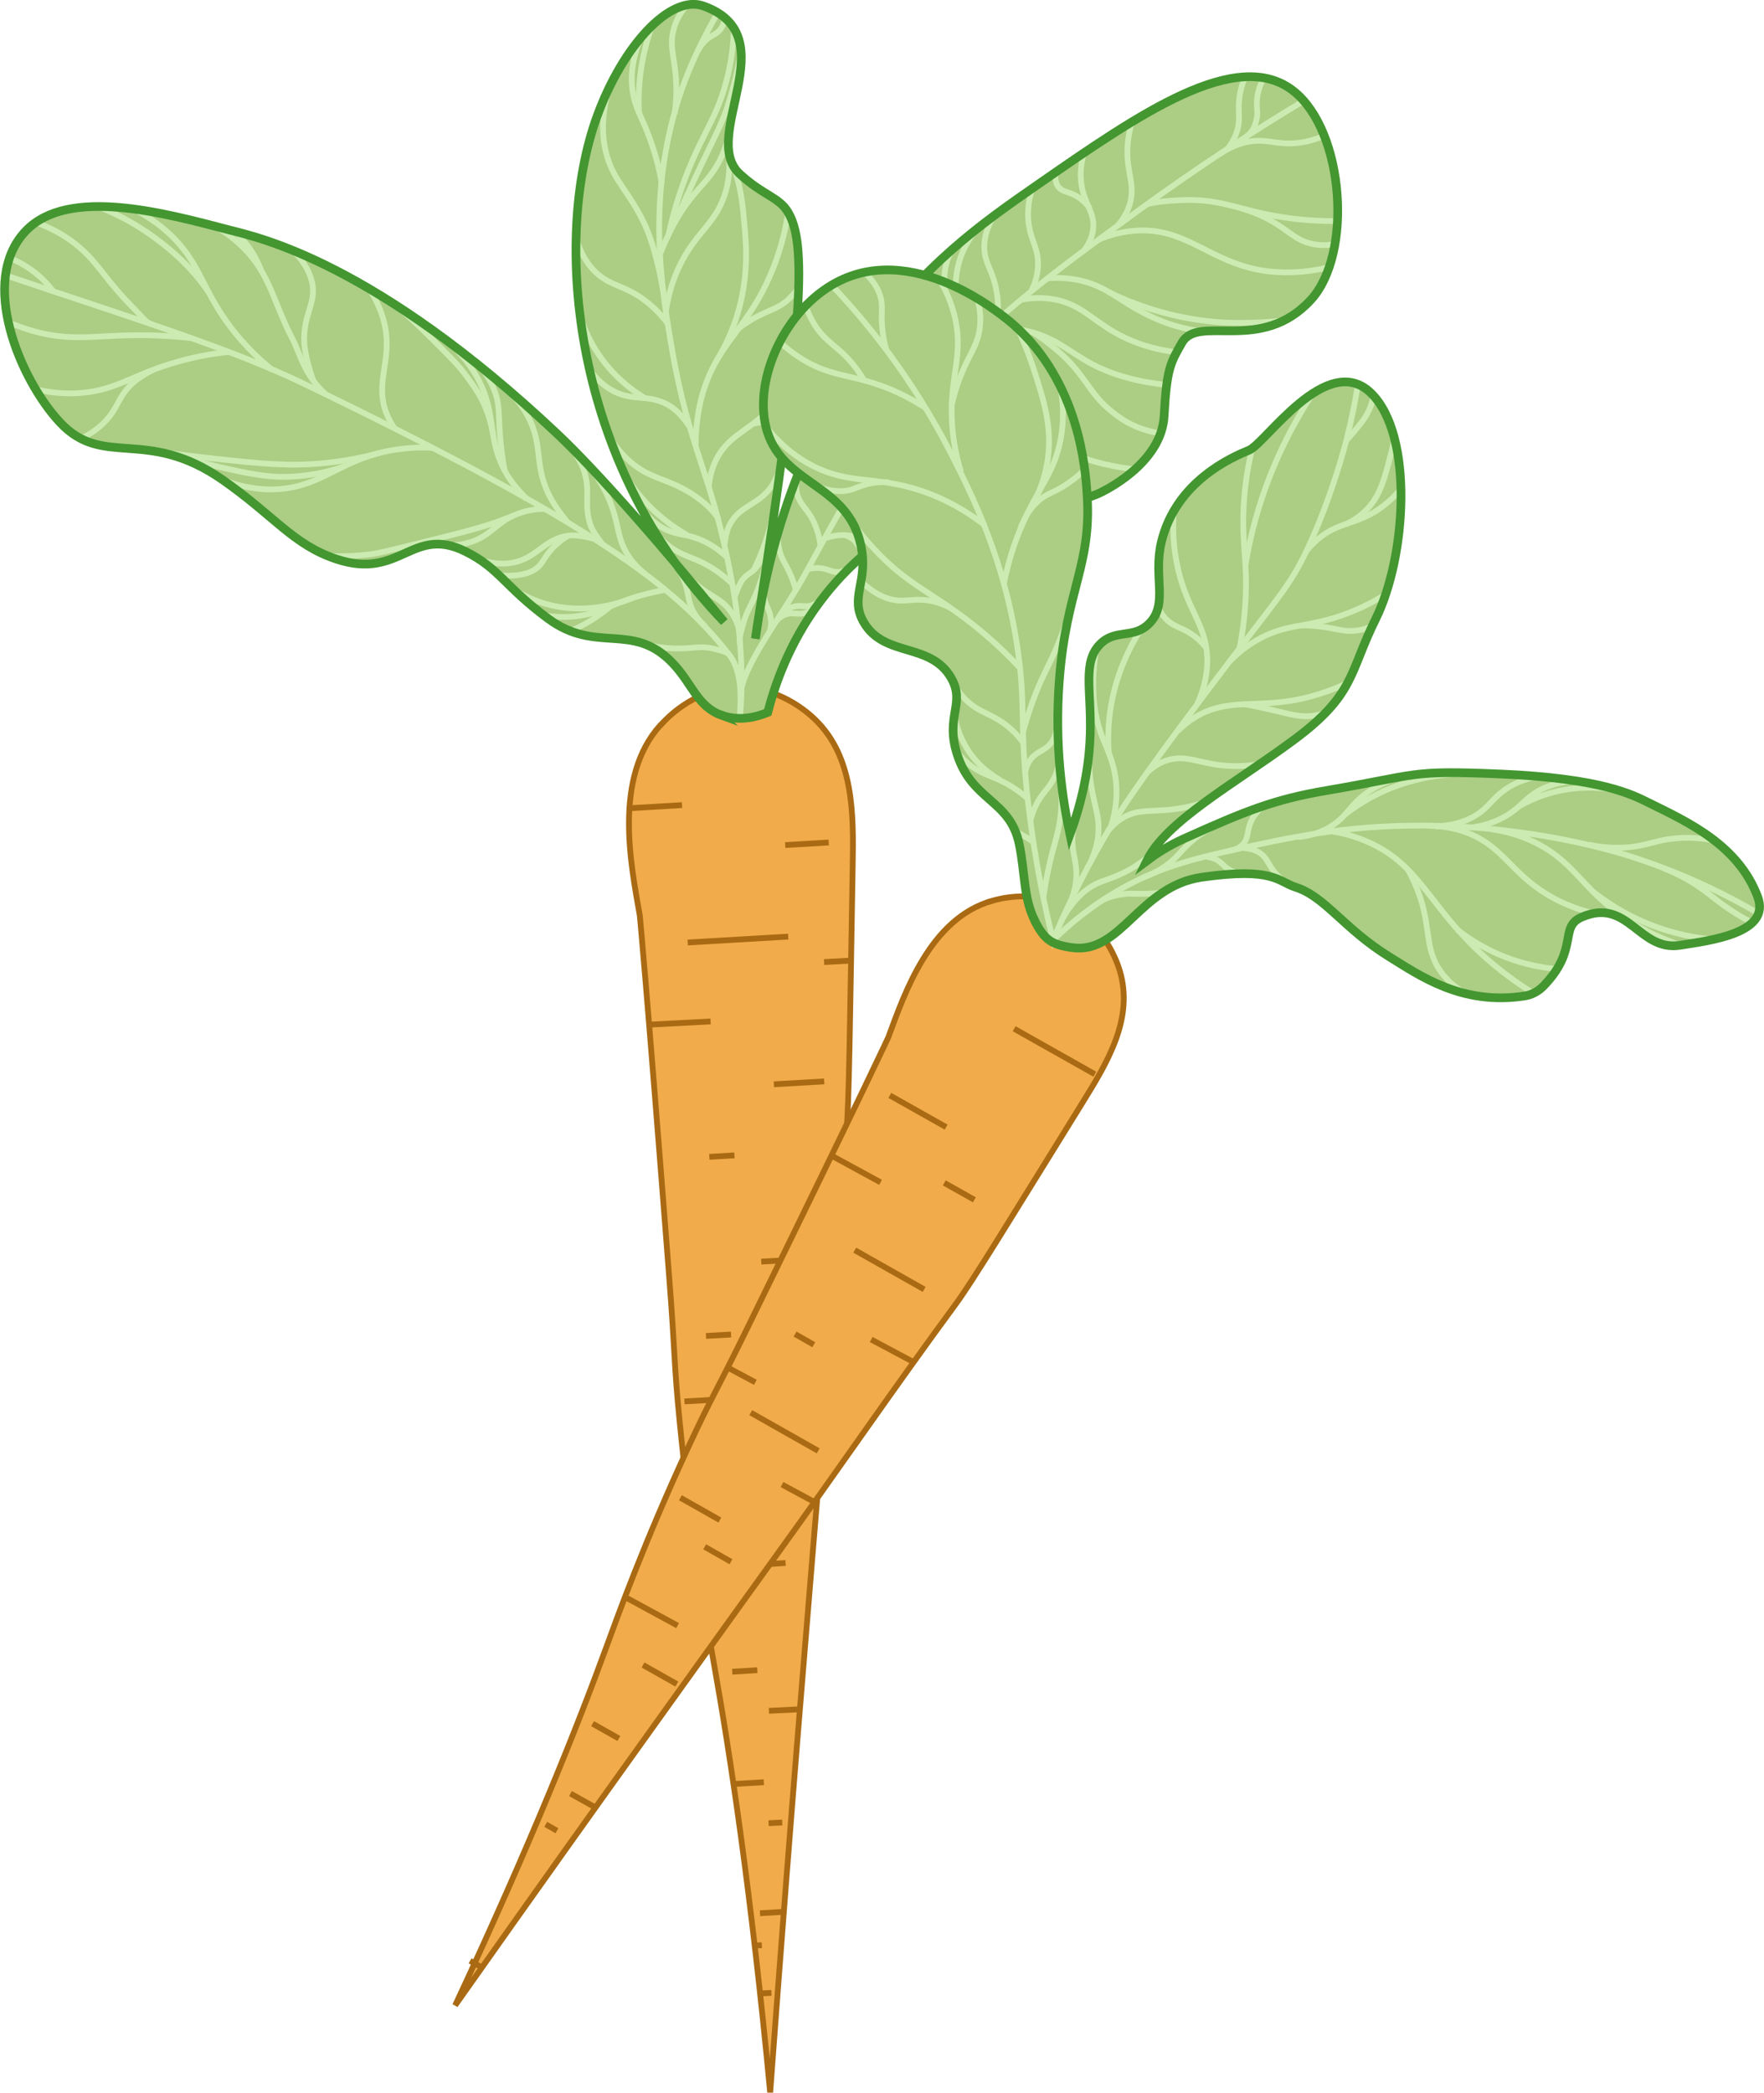 <?xml version="1.0" encoding="UTF-8"?>
<svg id="Layer_2" xmlns="http://www.w3.org/2000/svg" viewBox="0 0 152.47 180.8">
  <defs>
    <style>
      .cls-1 {
        fill: #a96a13;
      }

      .cls-1, .cls-2 {
        stroke: #a96a13;
      }

      .cls-1, .cls-2, .cls-3, .cls-4, .cls-5 {
        stroke-miterlimit: 10;
      }

      .cls-1, .cls-2, .cls-3, .cls-5 {
        stroke-width: .5px;
      }

      .cls-2 {
        fill: #f1ab4a;
      }

      .cls-3 {
        fill: #abcd84;
      }

      .cls-3, .cls-4 {
        stroke: #439630;
      }

      .cls-4 {
        stroke-width: .75px;
      }

      .cls-4, .cls-5 {
        fill: none;
      }

      .cls-5 {
        stroke: #cbebb2;
      }
    </style>
  </defs>
  <g>
    <g>
      <path class="cls-2" d="M57.09,62.66c.43-.48,2.72-3.03,6.34-3.26,3.78-.24,6.46,2.21,7.03,2.77,3.34,3.24,3.33,8.14,3.24,12.71-.24,13.56-.3,20.34-.55,23.09-.91,9.8-1.52,19.62-2.34,29.43,0,0-.86,10.25-1.77,21.48-.61,7.49-1.47,18.42-2.47,31.91-1.64-17.27-3.46-29.23-4.88-37.16-.55-3.08-1.93-10.53-2.94-20.76-.53-5.36-.35-5.4-.94-12.94-2.01-25.83-2.51-30.84-2.51-30.84-.78-4.43-2.3-11.89,1.77-16.43Z"/>
      <line class="cls-1" x1="54.41" y1="69.83" x2="58.95" y2="69.56"/>
      <line class="cls-1" x1="71.63" y1="72.79" x2="67.87" y2="73.01"/>
      <line class="cls-1" x1="59.44" y1="81.43" x2="68.13" y2="80.92"/>
      <line class="cls-1" x1="73.41" y1="83" x2="71.23" y2="83.12"/>
      <line class="cls-1" x1="56.07" y1="88.53" x2="61.42" y2="88.25"/>
      <line class="cls-1" x1="71.24" y1="93.43" x2="66.89" y2="93.68"/>
      <line class="cls-1" x1="61.31" y1="99.95" x2="63.48" y2="99.82"/>
      <line class="cls-1" x1="72.31" y1="108.64" x2="65.8" y2="109"/>
      <line class="cls-1" x1="61.02" y1="115.42" x2="63.19" y2="115.3"/>
      <line class="cls-1" x1="59.16" y1="121.08" x2="63.51" y2="120.83"/>
      <line class="cls-1" x1="69.61" y1="123.45" x2="67.04" y2="123.6"/>
      <line class="cls-1" x1="59.68" y1="130.77" x2="61.11" y2="130.68"/>
      <line class="cls-1" x1="67.9" y1="135.04" x2="64.94" y2="135.22"/>
      <line class="cls-1" x1="63.29" y1="144.43" x2="65.46" y2="144.3"/>
      <line class="cls-1" x1="69.11" y1="147.68" x2="66.46" y2="147.81"/>
      <line class="cls-1" x1="63.45" y1="154.13" x2="66.02" y2="153.98"/>
      <line class="cls-1" x1="66.43" y1="157.52" x2="67.61" y2="157.46"/>
      <line class="cls-1" x1="67.66" y1="165.18" x2="65.69" y2="165.3"/>
      <line class="cls-1" x1="65.45" y1="168.08" x2="65.85" y2="168.06"/>
      <line class="cls-1" x1="66.68" y1="172.18" x2="65.89" y2="172.22"/>
    </g>
    <path class="cls-3" d="M62.36,61.79c1.55.56,3.03.16,4-.24.58-2.25,1.8-5.94,4.49-9.53,1.07-1.43,5.08-6.62,11.56-8.14,6.17-1.45,6.62,1.05,12.33-1.15.62-.24,5.65-2.65,5.88-6.79.22-4.12.56-4.61,1.54-6.33,1.42-2.5,6.81.99,11.13-3.69,3.66-3.96,2.9-14.54-1.44-18.02-4.89-3.93-13.36,1.95-22.04,7.97-4.89,3.39-10.19,7.07-15.2,14.4-6.49,9.51-8.57,19.42-9.32,24.91,4.43-28.49,4.31-34.25,2.85-36.8-.78-1.36-2.18-1.48-4.22-3.37-3.49-3.24,4.17-11.92-3.14-14.5-2.81-.99-6.94,3.36-9.2,9.61-3.79,10.47-2.25,29.87,11.01,43.61-5.28-6.48-10.88-12.9-14.42-16.24-15.81-14.89-25.86-16.97-28.3-17.61-5.64-1.48-13.96-3.76-17.63.06-4.14,4.3-.49,12.86,2.92,16.53,3.77,4.06,7.45.36,14.09,4.99,4.45,3.1,6.09,5.61,9.84,6.85,5.53,1.83,6.52-2.95,11.13-.67,2.94,1.45,3.39,3.03,7.16,5.81,4.17,3.08,7.25.24,10.7,3.78,1.78,1.83,2.14,3.79,4.29,4.57Z"/>
    <path class="cls-5" d="M.44,23.77c10.39,3.52,19.38,6.26,25.88,9.41,24.84,12.01,31.95,17.34,36.69,23.36,1.29,1.64.98,4.35.93,5.49.32-2.94.2-7.11-.73-12.05-1.77-9.45-3.6-10.86-5.18-20.1-.88-5.15-2-12.19.35-20.44,1.02-3.56,2.61-6.49,3.66-8.35"/>
    <path class="cls-5" d="M112.69,8.71c-3.72,2.23-8.77,5.44-14.52,9.64-6.86,5.01-11.74,8.57-17.36,14.52-6,6.35-9.13,13.04-11.45,17.14-1.98,3.48-5.28,7.71-5.34,10.03"/>
    <path class="cls-5" d="M96.58,19.53c.75-.88,1.02-1.63,1.14-2.15.35-1.59-.35-2.52-.27-4.54.04-1.06.26-1.85.43-2.36"/>
    <path class="cls-5" d="M99.12,17.65c.76-.2,2.01-.35,3.55-.37,3.06-.03,4.6.93,8.22,1.49,1.05.16,2.65.35,4.67.33"/>
    <path class="cls-5" d="M94.96,20.71c.69-.3,1.95-.74,3.5-.8,4.25-.14,6.21,2.83,10.91,3.5,1.14.16,3.14.26,5.51-.33"/>
    <path class="cls-5" d="M107.27,18c1.3.37,2.24.85,2.85,1.22,1.34.8,1.86,1.47,3.08,1.8.89.24,1.68.16,2.18.07"/>
    <path class="cls-5" d="M93.67,21.66c.33-.42.74-1.07.82-1.91.14-1.43-.8-2.16-1.03-3.9-.08-.6-.1-1.54.24-2.65"/>
    <path class="cls-5" d="M91.24,14.9c-.05.37-.04.9.26,1.27.33.41.78.37,1.43.71.35.18.81.5,1.26,1.11"/>
    <path class="cls-5" d="M107.69,11.83c.71-.53.79-1.05.9-1.44.2-.68-.04-1.11.08-1.99.09-.71.35-1.27.57-1.64"/>
    <path class="cls-5" d="M106.09,12.89c.62-.81.85-1.51.94-2.01.15-.8-.02-1.23.07-2.18.08-.89.32-1.59.51-2.04"/>
    <path class="cls-5" d="M105.44,13.29c1.17-.77,2.17-1.03,2.86-1.1,1.41-.14,2.16.33,3.78.17,1.01-.1,1.81-.39,2.31-.61"/>
    <path class="cls-5" d="M90.56,24.04c.59-.05,1.54-.06,2.61.15,2.31.47,3.44,1.65,5.31,2.65,1.17.63,2.95,1.5,5.46,1.79"/>
    <path class="cls-5" d="M111,27.68c-1.47.18-3.78.3-5.72.15-4.09-.32-7.33-1.56-9.47-2.6"/>
    <path class="cls-5" d="M89.11,25.18c.29-.53.6-1.35.61-2.36.02-1.39-.62-2.03-.81-3.52-.09-.69-.1-1.76.32-3.05"/>
    <path class="cls-5" d="M88.21,25.91c.75-.15,1.82-.27,3.08-.01,2.17.46,3.1,1.72,5.13,2.86,1.14.64,2.84,1.38,5.25,1.67"/>
    <path class="cls-5" d="M86.2,27.61c.08-.64.13-1.63-.13-2.79-.34-1.53-.93-2.09-.99-3.31-.03-.65.08-1.67.85-2.9"/>
    <path class="cls-5" d="M85.39,28.37c.8-.07,2.09-.09,3.48.25,2.41.58,3.54,1.78,5.52,2.84,1.34.72,3.57,1.52,6.45,1.79"/>
    <path class="cls-5" d="M100.31,37.44c-2.34-.35-3.62-1.38-4.49-2.11-1.73-1.46-2.08-3.07-4.47-5.08-.82-.7-1.58-1.24-2.07-1.53"/>
    <path class="cls-5" d="M82.46,31.19c.23-1.47.16-2.61.02-3.37-.31-1.75-.95-2.57-.84-4.11.07-.97.41-1.69.66-2.17"/>
    <path class="cls-5" d="M84.48,19.74c-.9,1.07-1.32,2.06-1.52,2.7-.28.87-.33,1.6-.43,2.8-.08,1.02-.08,1.88-.07,2.47"/>
    <path class="cls-5" d="M79.68,24.02c.27.58.6.93.86,1.14.3.25.55.34,1.04.73.28.22.49.42.63.56"/>
    <path class="cls-5" d="M81.29,32.4c-.07-.26-.18-.65-.38-1.12-.57-1.33-1.26-1.9-1.75-2.67-.4-.64-.83-1.51-.79-3.16"/>
    <path class="cls-5" d="M79.67,34.13c.88-.25,2.21-.56,3.97-.24,3.55.65,4.73,3.32,8.84,5.22,1.11.51,3.12,1.18,5.64,1.44"/>
    <path class="cls-5" d="M90.97,43.67c-1.7-.75-2.41-1.79-2.73-2.52-.57-1.29-.07-2.25-.63-3.93-.38-1.14-1.05-1.92-1.55-2.44"/>
    <path class="cls-5" d="M76.94,37.46c.11-1.36-.16-2.33-.4-2.95-.56-1.47-1.43-1.98-1.58-3.27-.11-.93.21-1.65.47-2.14"/>
    <path class="cls-5" d="M76.38,38.29c.67.02,1.63.13,2.62.64,1.28.65,1.73,1.51,2.72,2.41.79.72,2.04,1.57,4.05,2.09"/>
    <path class="cls-5" d="M75.01,40.23c.06-.59.21-1.55-.06-2.65-.43-1.73-1.26-2.36-1.42-3.88-.06-.58-.03-1.35.44-2.48"/>
    <path class="cls-5" d="M71.88,34.69c0,.66.21,1.02.39,1.21.35.38.76.37,1.43.71.33.16.77.44,1.24.92"/>
    <path class="cls-5" d="M73.42,42.76c.45-.1,1.22-.2,2.04-.05,1.41.25,1.93,1.01,3.26,1.39.6.17,1.52.31,2.78.03"/>
    <path class="cls-5" d="M72.7,43.98c-.03-.35-.05-.88-.23-1.49-.46-1.55-1.21-2.09-1.57-3.08-.27-.73-.38-1.84.38-3.56"/>
    <path class="cls-5" d="M71.26,46.53c.2-.08.61-.2,1.03-.26,1.04-.15,1.61.17,2.79.23.36.02.9.02,1.58-.1"/>
    <path class="cls-5" d="M74.96,47.69c-.17-.05-.4-.16-.62-.36-.22-.2-.26-.36-.43-.57-.14-.17-.44-.36-.84-.53"/>
    <path class="cls-5" d="M70.91,47.19c-.02-.43-.16-1.08-.45-1.81-.52-1.31-1.26-1.64-1.55-2.68-.14-.51-.16-1.23.3-2.34"/>
    <path class="cls-5" d="M69.79,49.19c.6-.16.98-.13,1.29-.08.62.11.89.36,1.41.31.43-.04.83-.28,1.04-.46"/>
    <path class="cls-5" d="M68.8,51c-.09-.31-.22-.78-.46-1.32-.42-.96-.71-1.25-.91-1.93-.12-.4-.27-1.08-.16-1.87"/>
    <path class="cls-5" d="M67.56,52.93c.18-.15.54-.37.95-.49.58-.17.92-.02,1.38-.08.39-.06.94-.28,1.54-1.08"/>
    <path class="cls-5" d="M67.06,53.72c.18-.22.44-.51.89-.65.61-.19.98.06,1.58-.1.28-.08.77-.26,1.19-.78"/>
    <path class="cls-5" d="M66.53,54.54c.2-.62.1-1.08.04-1.39-.11-.55-.36-.77-.48-1.36-.1-.5-.08-.92-.01-1.21"/>
    <path class="cls-5" d="M63.95,55.69c-.05-.62,0-.75.29-1.8.26-.97.61-1.44,1.04-2.44.32-.73.72-1.81.99-3.23"/>
    <path class="cls-5" d="M63.86,54.31c-.25-.86-.62-1.4-.9-1.73-.74-.88-1.46-1.02-2.7-2.02-.61-.49-1.05-.95-1.3-1.23"/>
    <path class="cls-5" d="M63.5,51.56c.35-.81.1-.41.52-1.22.35-.68.95-.82,1.31-1.27.51-.63,1.1-1.64,1.35-3.27"/>
    <path class="cls-5" d="M67.13,42.63c-.17,1.33-.49,2.91-1.12,4.61-.27.74-.57,1.42-.87,2.03"/>
    <path class="cls-5" d="M63.23,50.38c-.35-.33-.9-.81-1.66-1.29-1.4-.88-2.2-.92-3.27-1.59-.64-.4-1.5-1.09-2.29-2.39"/>
    <path class="cls-5" d="M62.9,48.22c-.42-.42-1.11-1.01-2.07-1.46-1.35-.64-2.12-.48-3.23-.99-.7-.33-1.65-.98-2.5-2.41"/>
    <path class="cls-5" d="M53.74,40.53c.38.68.86,1.43,1.49,2.2,1.43,1.74,3,2.84,4.18,3.51"/>
    <path class="cls-5" d="M62.63,47.05c.04-.4.14-1.2.49-1.81.86-1.53,2.29-1.6,3.39-2.98.4-.51.87-1.32,1.03-2.64"/>
    <path class="cls-5" d="M62.11,44.9c-.23-.58-1.31-1.6-2.32-2.24-1.99-1.25-3.16-1.22-4.7-2.29-.73-.51-1.69-1.37-2.54-2.86"/>
    <path class="cls-5" d="M61.26,42.11c.1-1.23.46-2.06.72-2.55,1.22-2.25,3.24-2.45,5.06-4.86.68-.91,1.25-1.97,1.44-2.47"/>
    <path class="cls-5" d="M68.05,35.49c-.31.2-.68.41-1.12.6-.66.28-1.27.43-1.75.5"/>
    <path class="cls-5" d="M59.64,36.92c-.37-.54-1.05-1.54-2.11-2.05-1.56-.76-2.65-.26-4.22-.94-.66-.29-1.61-.88-2.51-2.23"/>
    <path class="cls-5" d="M49.88,26.21c.21,1.02.65,2.5,1.63,4.06,1.41,2.24,3.2,3.5,4.21,4.11"/>
    <path class="cls-5" d="M60.13,38.48c0-1.09.1-2.93.7-4.8,1.17-3.64,3.18-4.94,5.04-8.43.79-1.49,1.76-3.75,2.25-6.86"/>
    <path class="cls-5" d="M69.03,24.86c-.14.2-.57.72-.93,1.05-.87.77-1.6.85-2.88,1.56-.32.18-.79.46-1.33.87"/>
    <path class="cls-5" d="M63.45,14.49c.69,2.05.77,3.64.89,4.9.17,1.72.45,4.91-.87,8.58-.52,1.43-1.13,2.54-1.59,3.27"/>
    <path class="cls-5" d="M57.55,26.91c.3-2.04.93-3.49,1.43-4.42,1.35-2.51,2.83-3.23,3.63-5.57.52-1.52.47-2.9.37-3.79"/>
    <path class="cls-5" d="M57.78,28.04c-.41-.56-1.11-1.41-2.17-2.18-1.64-1.18-2.69-1.13-3.9-2.14-.66-.56-1.51-1.56-1.99-3.45"/>
    <path class="cls-5" d="M52.67,7.54c-.84,2.81-.56,4.78-.18,6.03.65,2.13,1.81,2.92,3.11,5.56,1.05,2.13,1.55,5.03,1.76,6.24"/>
    <path class="cls-5" d="M57.02,22.01c.39-.94,1.14-2.76,2.26-4.3,1.2-1.65,1.97-2.14,2.76-3.54.53-.94,1.13-2.4,1.25-4.55"/>
    <path class="cls-5" d="M64.02,4.35c-.09,1.04-.47,2.64-.94,4.22-.62,2.11-1.32,3.22-2.96,6.72-.48,1.02-1.08,2.33-1.75,3.87"/>
    <path class="cls-5" d="M63.43,2.53c-.03,1.02-.15,2.61-.64,4.46-.8,3.06-1.96,4.4-3.3,7.73-.51,1.26-1.18,3.15-1.71,5.59"/>
    <path class="cls-5" d="M57.19,15.86c-.14-.95-.42-2.21-1.03-3.9-.66-1.83-1.15-2.42-1.41-3.68-.23-1.09-.29-2.73.6-4.95"/>
    <path class="cls-5" d="M56.36,2.23c-.37,1.01-.74,2.3-.96,3.82-.21,1.45-.22,2.74-.17,3.78"/>
    <path class="cls-5" d="M59.33.49c-.47.55-.94,1.29-1.15,2.23-.32,1.41.16,2.29.26,4.34.05,1.03-.01,1.97-.13,2.8"/>
    <path class="cls-5" d="M60.31,4.41c.29-.55.62-.88.88-1.08.4-.31.65-.34.95-.65.35-.36.47-.81.52-1.14"/>
    <path class="cls-5" d="M63.01,56.54c-.34-.27-.61-.31-1.42-.51-1.06-.26-1.69.02-3.17,0-.5-.01-1.26-.06-2.2-.26"/>
    <path class="cls-5" d="M60.94,54.1c-.35-.31-.82-.81-1.14-1.53-.32-.72-.28-1.16-.51-1.95-.16-.54-.47-1.28-1.12-2.11"/>
    <path class="cls-5" d="M57.48,50.97c-.46.08-1.21.23-2.11.48-2.37.67-3.16,1.34-4.85,1.68-.75.15-1.89.28-3.39.05"/>
    <path class="cls-5" d="M44.14,50.73c.72.5,1.71,1.05,2.95,1.42,3.31.99,6.4,0,7.5-.45"/>
    <path class="cls-5" d="M49.29,54.53c.51-.22,1.07-.5,1.65-.84.74-.43,1.56-1.09,2.09-1.51"/>
    <path class="cls-5" d="M55.77,49.59c-.44-.34-1.1-.94-1.62-1.83-.77-1.31-.66-2.26-1.23-3.89-.25-.73-.7-1.79-1.56-2.99"/>
    <path class="cls-5" d="M52.13,47.09c-.19-.28-.89-1.11-1.09-1.72-.58-1.68-.03-2.69-.46-4.33-.13-.51-.4-1.23-1.01-2.04"/>
    <path class="cls-5" d="M51.3,46.54c-.4-.1-1.45-.37-2.2-.26-1.96.29-2.6,1.74-4.42,2.25-.66.19-1.68.3-3.09-.14"/>
    <path class="cls-5" d="M43.1,49.71c2.18.17,3.13-.37,3.59-.91.33-.39.55-.96,1.29-1.66.44-.42.86-.69,1.14-.86"/>
    <path class="cls-5" d="M49.04,45.09c-.42-.5-1.25-1.52-1.75-2.67-.89-2.08-.58-3.37-1.1-5.09-.34-1.13-1.11-2.71-3.12-4.36"/>
    <path class="cls-5" d="M47.14,43.97c-.57,0-1.39.06-2.31.39-1.64.59-2.13,1.54-3.44,2.19-.81.4-2.06.75-3.94.44"/>
    <path class="cls-5" d="M28.32,48.04c.77.03,1.98.04,3.44-.12.85-.1,1.31-.2,5.87-1.34,2.35-.59,3.3-.83,4.68-1.27.88-.28,1.42-.52,1.94-.71"/>
    <path class="cls-5" d="M45.55,43.12c-.47-.48-1.35-1.36-1.93-2.46-1.36-2.57-.84-4.33-1.8-6.83-.41-1.06-1.19-2.54-2.86-4.08"/>
    <path class="cls-5" d="M41.36,31.53c.85.94,1.25,1.82,1.46,2.44.42,1.27.23,2.09.46,4.33.1,1.01.24,1.83.34,2.36"/>
    <path class="cls-5" d="M34.2,26.36c.85.74,2.04,1.81,3.39,3.17,1.4,1.4,2.11,2.1,2.76,3.01.78,1.08,1.78,2.29,2.28,5.02"/>
    <path class="cls-5" d="M34.1,37c-.18-.25-.46-.69-.69-1.27-.93-2.35.16-4.1,0-6.54-.06-.98-.35-2.45-1.49-4.21"/>
    <path class="cls-5" d="M37.37,38.69c-.73-.04-1.85-.04-3.18.16-4.42.68-5.98,2.88-9.51,3.35-1.25.17-3.09.16-5.45-.75"/>
    <path class="cls-5" d="M14.38,39.05c1.87.63,3.46,1.04,4.64,1.31,2.53.57,4.12.92,6.19.82,1.85-.09,3.53-.52,4.51-.87"/>
    <path class="cls-5" d="M12.19,38.79c2.54.39,4.66.65,6.19.82,4.24.46,6.46.68,9.34.43,2.19-.19,3.95-.6,5.1-.9"/>
    <path class="cls-5" d="M28.15,34.06c-1.88-1.67-2.23-3.57-2.87-4.78-1.68-3.22-1.9-5.54-4.24-7.87-.89-.89-1.75-1.45-2.3-1.77"/>
    <path class="cls-5" d="M25.22,21.55c1.2,1.13,1.6,2.17,1.76,2.87.39,1.74-.82,2.83-.68,5.19.07,1.21.59,2.75.79,3.32"/>
    <path class="cls-5" d="M20.16,19.88c.44.39.98.94,1.49,1.69.43.64.71,1.24.9,1.73"/>
    <path class="cls-5" d="M23.5,31.93c-2.15-1.75-3.48-3.46-4.28-4.67-1.82-2.74-2.14-4.69-4.38-6.87-1.19-1.16-2.39-1.86-3.17-2.26"/>
    <path class="cls-5" d="M8.48,17.86c1.3.5,2.9,1.26,4.57,2.45,2.61,1.85,4.06,3.56,5.06,5.05"/>
    <path class="cls-5" d="M19.81,30.4c-1.8.19-3.31.52-4.51.87-3.77,1.07-5.15,2.39-8.16,2.67-1.68.16-3.13-.08-4.18-.34"/>
    <path class="cls-5" d="M6.96,37.92c1.43-.69,2.21-1.52,2.66-2.15.58-.81.7-1.41,1.45-2.27.67-.77,1.59-1.24,2.09-1.51"/>
    <path class="cls-5" d="M.62,27.79c1.29.57,2.36.86,3.03,1.01,3.33.74,5.26.01,9.92.19,1.31.05,2.36.16,2.95.22"/>
    <path class="cls-5" d="M2.87,19.13c2.13.74,3.48,1.74,4.31,2.52,1.48,1.37,2.06,2.68,4.47,5.08.58.58.94,1.13,1.47,1.3"/>
    <path class="cls-5" d="M.86,22.3c.56.23,1.31.6,2.08,1.19.77.59,1.31,1.21,1.67,1.69"/>
    <path class="cls-4" d="M62.36,61.79c1.55.56,3.03.16,4-.24.58-2.25,1.8-5.94,4.49-9.53,1.07-1.43,5.08-6.62,11.56-8.14,6.17-1.45,6.62,1.05,12.33-1.15.62-.24,5.65-2.65,5.88-6.79.22-4.12.56-4.61,1.54-6.33,1.42-2.5,6.81.99,11.13-3.69,3.66-3.96,2.9-14.54-1.44-18.02-4.89-3.93-13.36,1.95-22.04,7.97-4.89,3.39-10.19,7.07-15.2,14.4-6.49,9.51-8.57,19.42-9.32,24.91,4.43-28.49,4.31-34.25,2.85-36.8-.78-1.36-2.18-1.48-4.22-3.37-3.49-3.24,4.17-11.92-3.14-14.5-2.81-.99-6.94,3.36-9.2,9.61-3.79,10.47-2.25,29.87,11.01,43.61-5.28-6.48-10.88-12.9-14.42-16.24-15.81-14.89-25.86-16.97-28.3-17.61-5.64-1.48-13.96-3.76-17.63.06-4.14,4.3-.49,12.86,2.92,16.53,3.77,4.06,7.45.36,14.09,4.99,4.45,3.1,6.09,5.61,9.84,6.85,5.53,1.83,6.52-2.95,11.13-.67,2.94,1.45,3.39,3.03,7.16,5.81,4.17,3.08,7.25.24,10.7,3.78,1.78,1.83,2.14,3.79,4.29,4.57Z"/>
  </g>
  <g>
    <g>
      <path class="cls-2" d="M85.74,77.83c.56-.16,3.59-1.03,6.62.54,3.17,1.63,4.22,4.81,4.43,5.51,1.22,4.1-1.04,7.86-3.19,11.33-6.4,10.32-9.55,15.51-11.02,17.5-5.23,7.1-10.21,14.37-15.37,21.52,0,0-5.39,7.47-11.26,15.67-3.92,5.47-9.63,13.47-16.61,23.36,6.58-14.07,10.58-24.15,13.06-30.93.96-2.63,3.26-9.03,7.13-17.38,2.03-4.38,2.19-4.33,5.16-10.4,10.21-20.84,12.09-24.93,12.09-24.93,1.4-3.78,3.59-10.25,8.96-11.79Z"/>
      <line class="cls-2" x1="94.63" y1="92.81" x2="87.66" y2="88.88"/>
      <line class="cls-2" x1="76.91" y1="94.64" x2="81.78" y2="97.38"/>
      <line class="cls-2" x1="84.22" y1="103.66" x2="81.62" y2="102.2"/>
      <line class="cls-2" x1="71.92" y1="99.87" x2="76.11" y2="102.15"/>
      <line class="cls-2" x1="79.88" y1="111.4" x2="73.88" y2="108.01"/>
      <line class="cls-2" x1="79" y1="117.7" x2="75.3" y2="115.73"/>
      <line class="cls-2" x1="68.72" y1="115.26" x2="70.34" y2="116.18"/>
      <line class="cls-2" x1="62.91" y1="118.16" x2="65.29" y2="119.43"/>
      <line class="cls-2" x1="64.89" y1="122.05" x2="70.72" y2="125.35"/>
      <line class="cls-2" x1="70.43" y1="129.79" x2="67.59" y2="128.26"/>
      <line class="cls-2" x1="58.81" y1="129.4" x2="62.22" y2="131.33"/>
      <line class="cls-2" x1="60.91" y1="133.64" x2="63.18" y2="134.93"/>
      <line class="cls-2" x1="54.19" y1="138.07" x2="58.57" y2="140.45"/>
      <line class="cls-2" x1="58.5" y1="145.5" x2="55.58" y2="143.85"/>
      <line class="cls-2" x1="51.22" y1="148.92" x2="53.49" y2="150.2"/>
      <line class="cls-2" x1="51.5" y1="156.18" x2="49.31" y2="154.96"/>
      <line class="cls-2" x1="47.17" y1="157.62" x2="48.14" y2="158.17"/>
      <line class="cls-2" x1="41.61" y1="169.96" x2="40.63" y2="169.41"/>
    </g>
    <path class="cls-3" d="M89.46,79.62c.84,1.63,1.43,2.03,3.19,2.29,4.26.62,5.81-5.3,11.24-6.08,6.22-.89,6.58.38,8.1.86,2.55.8,4.18,3.6,8.13,6.03,2.55,1.57,6.24,4.21,11.66,3.37.61-.09,1.18-.39,1.62-.84,3.13-3.2,1.32-5.1,3.32-5.97,4.03-1.74,4.92,2.98,8.49,2.43,2.64-.41,7.91-1.05,6.72-4.2-1.67-4.42-5.92-6.4-9.32-8.07-1.48-.73-4.08-2.15-12.94-2.53-7.97-.34-6.91.05-15.01,1.43-4.47.76-6.93,1.74-12.27,4.14-1.43.64-2.54,1.39-3.26,1.93,1.66-3.42,7.51-6.6,12.67-10.41,5.36-3.96,4.81-5.84,7.11-10.47,2.68-5.4,3.3-15.88-.37-19.5-3.81-3.76-9.15,4.32-10.56,4.9-1.41.58-6.32,2.66-7.59,7.95-.72,3.01.62,5.34-1.04,7.02-1.37,1.39-2.91.43-4.26,1.8-1.54,1.56-.73,3.98-.85,7.81-.06,2-.4,4.97-1.75,8.63-.64-2.99-1.35-7.64-.92-13.31.6-7.93,2.82-9.92,2.4-16.1-.14-2.11-.65-9.64-6.38-14.66-.84-.73-8.76-7.48-15.66-3.42-4.32,2.54-6.9,8.55-5.6,12.69,1.45,4.62,6.96,4.52,8.09,9.82.68,3.16-1.02,4.46.25,6.65,1.77,3.05,5.77,1.7,7.55,4.8,1.27,2.21-.53,3.29.51,6.57,1.3,4.12,4.59,3.92,5.38,7.81.52,2.53.35,4.65,1.35,6.61Z"/>
    <path class="cls-5" d="M117.36,33.3c-.2,1.23-.51,2.86-.99,4.75-.11.44-1.33,5.1-3.4,9.46-1.56,3.29-2.51,4.07-8.61,12.16-6.38,8.46-8.01,11.13-8.91,12.68-2.09,3.59-3.52,6.72-4.43,8.87-.66-2.62-1.55-6.69-2.14-11.74-.77-6.6-.22-8.13-.84-12.81-1.05-8-4-13.88-5.87-17.54-3.31-6.46-7.19-11.23-10.27-14.47"/>
    <path class="cls-5" d="M152.01,78.93c-2.56-1.5-6.18-3.34-10.74-4.83-1.43-.47-8.55-2.73-18.27-2.77-6.81-.03-11.67,1.05-16.79,2.19-4.1.91-6.58,1.76-9.14,3.18-2.74,1.52-4.73,3.24-6.03,4.52"/>
    <path class="cls-5" d="M95.31,77.75c.79-.35,1.45-.46,1.89-.51.76-.08,1.2.03,2.31-.04.54-.03.98-.09,1.25-.14"/>
    <path class="cls-5" d="M98.75,75.83c1-.35,1.73-.8,2.24-1.2.89-.69,1.14-1.22,2.07-2,.77-.65,1.52-1.06,2.12-1.33"/>
    <path class="cls-5" d="M104.31,74.03c.46.06.76.2.96.32.39.25.5.49.93.76.31.19.6.28.79.33"/>
    <path class="cls-5" d="M107.53,73.28c.76.04,1.21.29,1.49.5.53.42.58.88,1.15,1.57.42.51.86.85,1.16,1.04"/>
    <path class="cls-5" d="M106.2,73.52c.51-.08.97-.26,1.28-.63.45-.53.28-1.09.65-1.91.25-.56.63-.98,1.01-1.29"/>
    <path class="cls-5" d="M112.21,72.32c.81-.08,1.98-.32,3.08-1.09,1.01-.7,1.27-1.35,2.17-2.18.71-.65,1.85-1.44,3.72-1.91"/>
    <path class="cls-5" d="M126.28,66.86c-1.93.05-4.85.43-7.84,2.07-.84.46-1.58.97-2.21,1.46"/>
    <path class="cls-5" d="M115.16,71.84c.77.12,2.06.4,3.48,1.09,3.79,1.85,4.8,4.84,8.36,8.47,1.12,1.15,2.95,2.82,5.64,4.48"/>
    <path class="cls-5" d="M126.92,85.97c-1.56-.84-2.31-1.82-2.7-2.51-1.13-2.01-.5-3.82-1.89-7.03-.25-.57-.48-1.01-.63-1.28"/>
    <path class="cls-5" d="M134.58,83.72c-1.02-.09-2.29-.29-3.68-.75-2.22-.73-3.86-1.81-4.93-2.64"/>
    <path class="cls-5" d="M124.05,71.4c2.05-.08,3.26-.72,3.98-1.28.87-.68,1.19-1.37,2.34-2.08.97-.6,1.91-.84,2.53-.94"/>
    <path class="cls-5" d="M127.22,71.49c1.53-.22,2.55-.73,3.18-1.14,1.11-.71,1.41-1.34,2.51-1.98,1.13-.65,2.25-.82,2.98-.87"/>
    <path class="cls-5" d="M139.23,68.19c-1.17-.17-3.08-.29-5.26.34-1.11.32-2.02.76-2.73,1.17"/>
    <path class="cls-5" d="M123.44,71.35c.84,0,2.12.09,3.51.65,2.96,1.19,3.65,3.38,6.78,5.28.89.54,2.26,1.23,4.17,1.67"/>
    <path class="cls-5" d="M128.95,71.66c.89.12,2.24.4,3.71,1.12,2.68,1.31,3.73,3.09,5.65,4.86,1.36,1.26,3.56,2.87,7.03,4.05"/>
    <path class="cls-5" d="M148.22,81.18c-1.42-.11-3.44-.43-5.7-1.34-2.19-.88-3.83-2.01-4.92-2.88"/>
    <path class="cls-5" d="M137.34,72.98c1.51.32,2.72.29,3.53.21,1.57-.16,2.25-.59,3.86-.75,1.4-.14,2.56.01,3.31.16"/>
    <path class="cls-5" d="M143.87,75.05c1.35.53,2.34,1.13,3.01,1.59,1.04.71,1.62,1.31,3.06,2.22.63.4,1.18.7,1.54.89"/>
    <path class="cls-5" d="M91.69,79.65c1.15-2.16,2.4-3.03,3.36-3.42.75-.31,1.98-.6,3.47-1.66.37-.26.65-.5.84-.66"/>
    <path class="cls-5" d="M92.98,70.7c-.1.34-.25.93-.28,1.67-.05,1.4.39,2.04.33,3.39-.02.41-.09,1.05-.38,1.84"/>
    <path class="cls-5" d="M94.13,64.74c-.04,1.09.04,1.97.11,2.58.27,2.21.83,3.09.69,4.74-.08.97-.37,1.73-.57,2.18"/>
    <path class="cls-5" d="M95.83,71.74c.25-.32.68-.78,1.33-1.14,1.23-.69,2.29-.46,4.03-.65.75-.08,1.85-.26,3.17-.72"/>
    <path class="cls-5" d="M94.73,56.18c-.56,3.7-.03,6.11.61,7.66.4.99,1.1,2.34,1.16,4.32.04,1.33-.22,2.44-.45,3.16"/>
    <path class="cls-5" d="M98.47,54.6c-.99,1.6-2.25,4.17-2.59,7.49-.11,1.1-.11,2.11-.04,3"/>
    <path class="cls-5" d="M99.21,66.69c.35-.33.91-.77,1.7-1.01,1.65-.51,2.8.33,5.2.49.67.04,1.66.04,2.87-.18"/>
    <path class="cls-5" d="M101.83,63.14c.3-.3.77-.74,1.42-1.14,2.46-1.54,4.74-.97,7.88-1.39,1.29-.17,3.1-.57,5.23-1.55"/>
    <path class="cls-5" d="M114.55,61.58c-.2.07-.52.18-.92.24-1.26.21-2.1-.13-4.22-.6-.42-.09-1.05-.23-1.84-.38"/>
    <path class="cls-5" d="M103.5,60.78c.4-.87.88-2.22.85-3.85-.05-2.54-1.31-3.82-2.18-6.51-.45-1.39-.9-3.46-.72-6.23"/>
    <path class="cls-5" d="M100.11,52.44c.12.29.33.71.72,1.09.63.62,1.21.65,2.06,1.19.36.23.85.6,1.35,1.23"/>
    <path class="cls-5" d="M106.23,57.2c.59-.61,1.52-1.45,2.84-2.13,2-1.02,3.39-.91,5.67-1.52,1.25-.33,2.99-.95,4.99-2.17"/>
    <path class="cls-5" d="M118.52,54.13c-.28.12-.75.3-1.35.36-1.02.11-1.6-.18-2.99-.35-.39-.05-1-.11-1.77-.1"/>
    <path class="cls-5" d="M108.2,38.87c-.59,2.48-.72,4.51-.74,5.92-.03,2.7.37,4.14.19,7.19-.1,1.73-.33,3.13-.51,4.04"/>
    <path class="cls-5" d="M113.44,34.04c-1.95,2.99-3.94,6.89-5.15,11.69-.26,1.05-.47,2.07-.63,3.05"/>
    <path class="cls-5" d="M112.87,47.68c.23-.3.6-.74,1.13-1.17,1.5-1.23,2.76-1.2,4.38-2.04.71-.37,1.67-1.01,2.65-2.16"/>
    <path class="cls-5" d="M120.53,37.85c-.06.33-.17.85-.34,1.49-.52,2.01-.88,3.41-1.96,4.58-.34.37-.95.93-1.94,1.39"/>
    <path class="cls-5" d="M116.37,38.05c.16-.17.39-.43.67-.76.6-.72.96-1.16,1.26-1.79.13-.28.3-.69.41-1.23"/>
    <path class="cls-5" d="M90.18,77.54c.07-.51.2-1.31.4-2.28.48-2.3.88-3.08,1.07-4.63.09-.74.17-1.85,0-3.24"/>
    <path class="cls-5" d="M89.29,72.75c-.11-.09-.27-.21-.49-.35-.32-.2-.46-.24-.69-.4-.14-.1-.34-.26-.54-.52"/>
    <path class="cls-5" d="M89.08,70.84c.18-.72.43-1.24.62-1.57.49-.86.92-1.12,1.36-1.96.31-.59.44-1.12.5-1.45"/>
    <path class="cls-5" d="M88.87,69.04c-.29-.27-.76-.66-1.4-1.06-1.48-.93-2.36-.93-3.53-1.8-.38-.29-.91-.75-1.42-1.5"/>
    <path class="cls-5" d="M82.52,61.85c.11.66.36,1.66.99,2.71.96,1.61,2.27,2.46,2.93,2.83"/>
    <path class="cls-5" d="M88.59,66.9c.04-.32.13-.78.44-1.22.51-.73,1.15-.77,1.67-1.32.35-.36.71-1.01.66-2.27"/>
    <path class="cls-5" d="M88.49,64.23c-.53-.73-1.05-1.21-1.42-1.5-1.41-1.13-2.49-1.14-3.67-2.35-.45-.46-.74-.91-.9-1.21"/>
    <path class="cls-5" d="M88.45,63.17c.17-.65.46-1.63.89-2.79.61-1.63,1.14-2.56,1.63-3.63.54-1.16,1.24-2.87,1.81-5.12"/>
    <path class="cls-5" d="M88.17,57.72c-1.69-1.81-3.2-3.08-4.2-3.86-3.27-2.57-5.3-3.25-7.98-5.97-1.15-1.17-1.95-2.24-2.41-2.89"/>
    <path class="cls-5" d="M74.38,50.2c1.41,1.34,2.58,1.66,3.4,1.69.85.03,1.65-.23,2.92.08.63.15,1.11.38,1.43.55"/>
    <path class="cls-5" d="M86.77,50.42c.39-1.94.92-3.5,1.4-4.65,1.44-3.52,2.86-4.7,3.46-7.59.37-1.77.26-3.33.08-4.42"/>
    <path class="cls-5" d="M93.71,40.62c-.3.29-.77.71-1.4,1.14-.92.63-1.47.78-2.02,1.12-.65.4-1.47,1.17-2.09,2.76"/>
    <path class="cls-5" d="M88,28.47c.68,1.48,1.13,2.74,1.42,3.64.83,2.59,1.52,4.82,1.15,7.51-.19,1.38-.6,2.47-.9,3.14"/>
    <path class="cls-5" d="M85.17,45.42c-2.3-1.79-4.36-2.64-5.76-3.09-3.79-1.21-5.98-.47-9.1-2.05-2.01-1.01-3.33-2.44-4.08-3.4"/>
    <path class="cls-5" d="M70.5,41.97c1.58.63,2.61.51,3.25.28.43-.15,1.11-.5,2.16-.58.38-.03.69-.01.89,0"/>
    <path class="cls-5" d="M83.06,40.77c-.58-1.91-.75-3.49-.79-4.57-.15-3.67.95-5.4.33-8.49-.32-1.57-.93-2.78-1.39-3.54"/>
    <path class="cls-5" d="M84.5,25.91c.3,1.11.26,1.98.17,2.55-.22,1.47-.9,2.14-1.66,4.07-.41,1.05-.64,1.95-.77,2.52"/>
    <path class="cls-5" d="M79.98,35.23c-1.63-1.05-3.04-1.64-4.01-1.97-2.55-.89-4.12-.78-6.35-2.06-.99-.57-1.71-1.18-2.15-1.58"/>
    <path class="cls-5" d="M69.67,26.49c.29.86.66,1.46.92,1.84.97,1.37,1.94,1.66,3.18,3.2.44.55.75,1.04.92,1.35"/>
    <path class="cls-5" d="M74.76,23.59c.93.86,1.26,1.65,1.39,2.23.17.8-.02,1.29.11,2.58.08.77.22,1.39.34,1.79"/>
    <path class="cls-4" d="M89.45,79.58c.84,1.63,1.43,2.03,3.19,2.29,4.26.62,5.81-5.3,11.24-6.08,6.22-.89,6.58.38,8.1.86,2.55.8,4.18,3.6,8.13,6.03,2.55,1.57,6.24,4.21,11.66,3.37.61-.09,1.18-.39,1.62-.84,3.13-3.2,1.32-5.1,3.32-5.97,4.03-1.74,4.92,2.98,8.49,2.43,2.64-.41,7.91-1.05,6.72-4.2-1.67-4.42-5.92-6.4-9.32-8.07-1.48-.73-4.08-2.15-12.94-2.53-7.97-.34-6.91.05-15.01,1.43-4.47.76-6.93,1.74-12.27,4.14-1.43.64-2.54,1.39-3.26,1.93,1.66-3.42,7.51-6.6,12.67-10.41,5.36-3.96,4.81-5.84,7.11-10.47,2.68-5.4,3.3-15.88-.37-19.5-3.81-3.76-9.15,4.32-10.56,4.9-1.41.58-6.32,2.66-7.59,7.95-.72,3.01.62,5.34-1.04,7.02-1.37,1.39-2.91.43-4.26,1.8-1.54,1.56-.73,3.98-.85,7.81-.06,2-.4,4.97-1.75,8.63-.64-2.99-1.35-7.64-.92-13.31.6-7.93,2.82-9.92,2.4-16.1-.14-2.11-.65-9.64-6.38-14.66-.84-.73-8.76-7.48-15.66-3.42-4.32,2.54-6.9,8.55-5.6,12.69,1.45,4.62,6.96,4.52,8.09,9.82.68,3.16-1.02,4.46.25,6.65,1.77,3.05,5.77,1.7,7.55,4.8,1.27,2.21-.53,3.29.51,6.57,1.3,4.12,4.59,3.92,5.38,7.81.52,2.53.35,4.65,1.35,6.61Z"/>
  </g>
</svg>